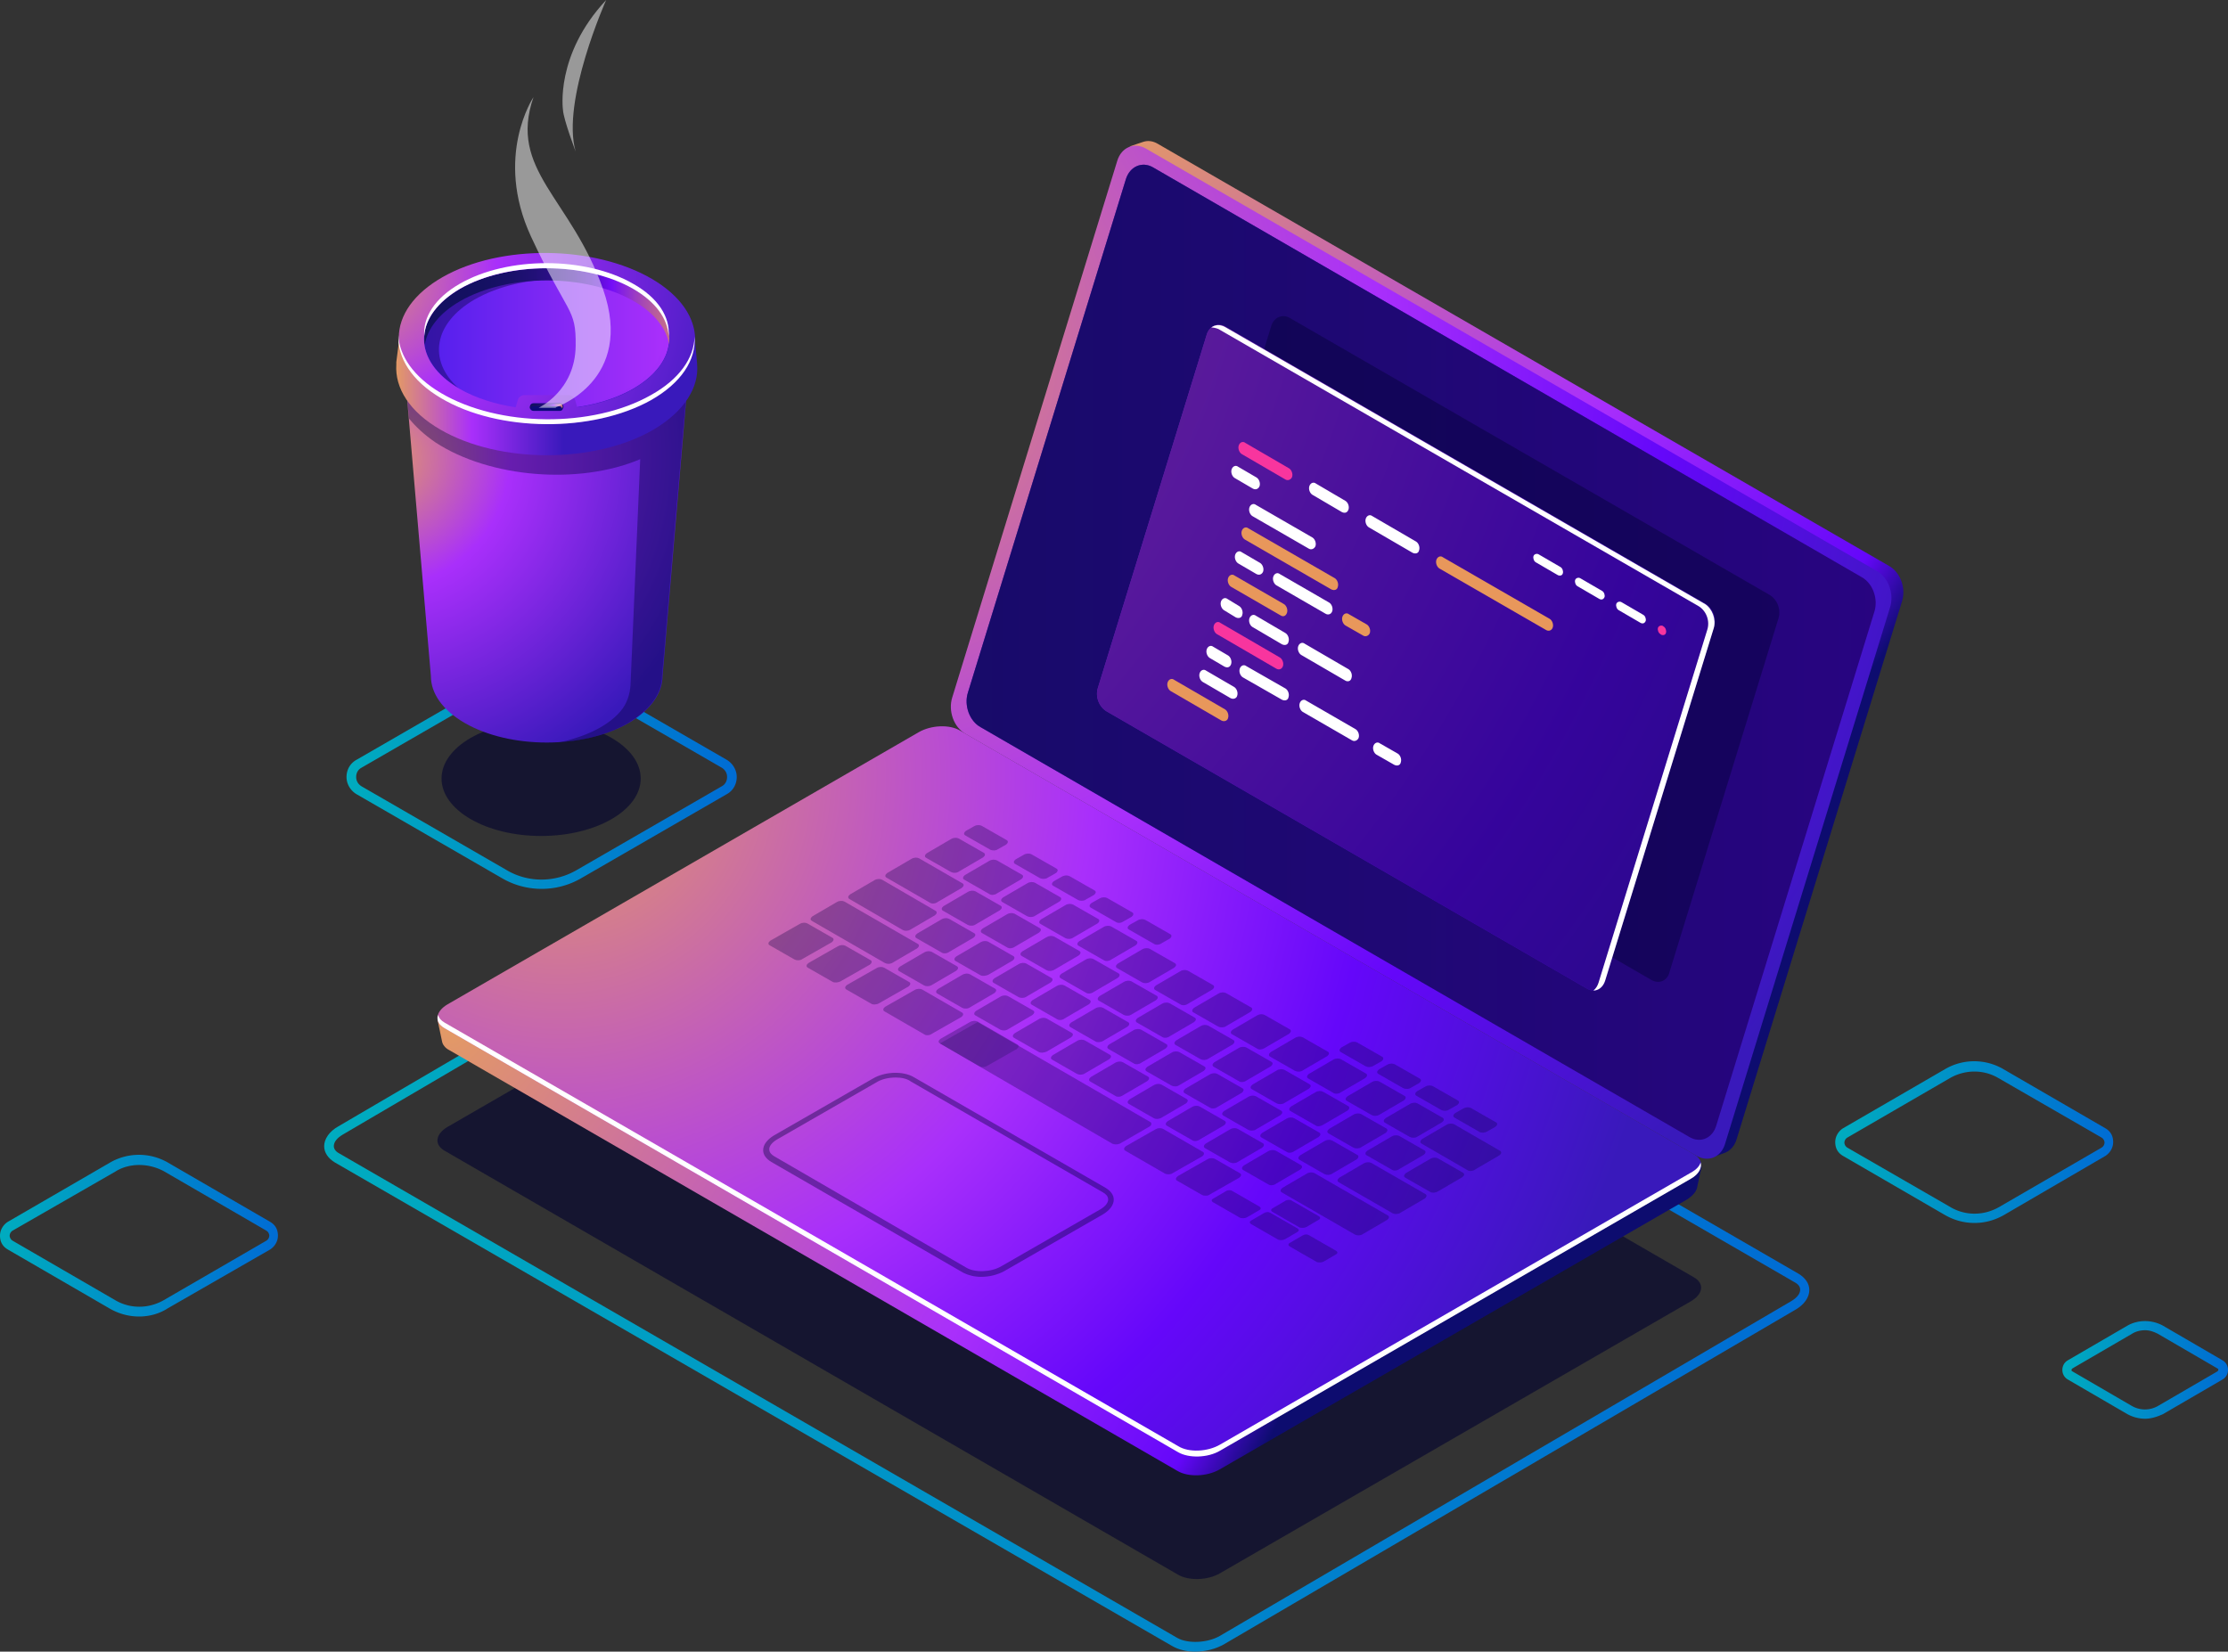 <svg viewBox="0 0 700 519" fill="none" xmlns="http://www.w3.org/2000/svg" class="w-full mt-6 md:mt-0">
        <rect x="0" y="0" width="700" height="519" fill="#333333" stroke="none"/>
        <g clip-path="url(#home-pc-illustration_svg__a)">
        <path d="M673.98 445.816c-1.916 0-3.832-.479-5.588-1.438l-18.677-10.866c-1.117-.639-1.756-1.758-1.756-3.036s.639-2.397 1.756-3.036l18.677-10.866c3.353-1.917 7.663-1.917 11.175 0l18.677 10.866c1.117.639 1.756 1.758 1.756 3.036s-.639 2.397-1.756 3.036l-18.677 10.866c-1.756.799-3.672 1.438-5.587 1.438Zm0-27.804c-1.437 0-2.874.32-4.151 1.119l-18.677 10.866c-.16.159-.32.319-.32.479 0 .16 0 .32.32.479l18.677 10.866a8.22 8.22 0 0 0 8.141 0l18.678-10.866c.159-.159.319-.319.319-.479 0-.16 0-.32-.319-.479l-18.678-10.866c-1.277-.639-2.554-1.119-3.99-1.119Z" fill="url(#home-pc-illustration_svg__b)"></path>
        <path d="M620.343 384.297c-3.193 0-6.226-.799-9.1-2.397l-32.246-18.696c-1.596-.959-2.394-2.397-2.394-4.314 0-1.758.957-3.356 2.394-4.315l32.246-18.695a18.168 18.168 0 0 1 18.039 0l32.246 18.695c1.597.959 2.395 2.397 2.395 4.315 0 1.758-.958 3.355-2.395 4.314L629.442 381.9c-2.874 1.598-5.907 2.397-9.099 2.397Zm-7.503-4.954c4.629 2.716 10.376 2.716 15.165 0l32.246-18.696a1.95 1.95 0 0 0 .958-1.597c0-.32-.16-1.119-.958-1.598l-32.406-18.696c-4.629-2.716-10.376-2.716-15.165 0l-32.246 18.696a1.95 1.95 0 0 0-.958 1.598c0 .319.16 1.118.958 1.597l32.406 18.696Z" fill="url(#home-pc-illustration_svg__c)"></path>
        <path d="M43.74 413.698c-3.193 0-6.226-.799-9.1-2.397L2.396 392.606C.798 391.647 0 390.209 0 388.291c0-1.757.958-3.355 2.395-4.314l32.246-18.696a18.172 18.172 0 0 1 18.039 0l32.246 18.696c1.596.959 2.394 2.397 2.394 4.314 0 1.758-.957 3.356-2.394 4.315L52.68 411.141c-2.714 1.758-5.907 2.557-8.94 2.557Zm0-47.618c-2.554 0-5.268.639-7.503 2.078L3.991 386.693a1.952 1.952 0 0 0-.958 1.598c0 .32.16 1.119.958 1.598l32.246 18.696c4.63 2.716 10.377 2.716 15.166 0l32.246-18.696a1.95 1.95 0 0 0 .958-1.598c0-.319-.16-1.118-.958-1.598l-32.246-18.695a16.49 16.49 0 0 0-7.663-1.918Z" fill="url(#home-pc-illustration_svg__d)"></path>
        <path opacity="0.6" d="M370.193 494.872 139.68 361.606c-3.352-1.917-2.873-5.273.958-7.51l147.982-85.488c3.831-2.237 9.738-2.557 13.09-.479l230.513 133.265c3.352 1.918 2.873 5.273-.958 7.51l-147.981 85.488c-3.832 2.237-9.738 2.397-13.091.48Z" fill="#020230"></path><path d="M375.461 519c-2.714 0-5.268-.639-7.183-1.758L105.199 365.281c-2.075-1.278-3.352-3.036-3.352-5.113 0-2.237 1.596-4.634 4.469-6.232l179.43-105.142c4.949-2.876 12.133-3.196 16.443-.639l262.919 152.121c2.075 1.278 3.352 3.036 3.352 5.113 0 2.237-1.596 4.634-4.47 6.232L384.72 516.603c-2.714 1.598-6.066 2.397-9.259 2.397Zm-80.615-269.567c-2.714 0-5.588.639-7.823 1.918l-179.27 105.142c-1.915 1.118-2.873 2.397-2.873 3.675 0 1.119.958 1.918 1.915 2.397l263.079 152.121c3.352 1.917 9.578 1.598 13.409-.64l179.43-105.142c1.916-1.118 2.874-2.397 2.874-3.675 0-1.118-.958-1.917-1.916-2.397L300.592 250.711c-1.596-.798-3.671-1.278-5.746-1.278Z" fill="url(#home-pc-illustration_svg__e)"></path>
        <path d="M593.523 177.847 363.808 45.221c-1.597-.959-3.193-1.119-4.63-.64l-4.31 1.439 1.437.32c-.639.638-1.118 1.597-1.437 2.556l-51.881 168.739c-1.277 4.154.638 9.268 4.15 11.345l229.715 132.786c.479.32 1.118.479 1.756.639l-.638 1.279 3.991-1.439c1.596-.639 3.033-2.077 3.671-4.314l51.882-168.739c1.436-4.154-.32-9.268-3.991-11.345Z" fill="url(#home-pc-illustration_svg__f)"></path>
        <path d="M528.711 368.158 302.029 237.129c-3.352-1.917-9.099-1.757-13.09.48l-146.545 84.689-4.949-1.918 1.437 6.871c.16.959.958 2.078 2.235 2.717l228.917 132.306c3.352 1.918 9.099 1.758 13.09-.479l146.864-84.849c1.756-1.118 2.873-2.397 3.193-3.675l1.436-6.711-5.906 1.598Z" fill="url(#home-pc-illustration_svg__g)"></path>
        <path d="M370.193 456.362 139.68 323.097c-3.352-1.918-2.873-5.273.958-7.51l147.982-85.488c3.831-2.238 9.738-2.557 13.09-.48l230.513 133.106c3.352 1.917 2.873 5.273-.958 7.51l-147.981 85.488c-3.832 2.397-9.738 2.557-13.091.639Z" fill="url(#home-pc-illustration_svg__h)"></path>
        <path d="m531.265 368.477-147.982 85.488c-3.831 2.237-9.738 2.557-13.09.48L139.68 321.339c-1.118-.639-1.756-1.438-2.075-2.397-.479 1.598.159 3.036 2.075 4.155l230.513 133.265c3.352 1.918 9.259 1.758 13.09-.479l147.982-85.488c2.554-1.438 3.512-3.516 3.033-5.114-.319 1.119-1.277 2.237-3.033 3.196Z" fill="#fff"></path>
        <g opacity="0.4" fill="#06033E">
          <path opacity="0.4" d="m249.669 301.525-7.822-4.474c-.639-.32-.479-.959.16-1.438l9.258-5.273c.799-.48 1.756-.48 2.395-.16l7.822 4.474c.639.32.479.959-.16 1.438l-9.258 5.273c-.639.48-1.756.48-2.395.16ZM261.642 308.556l-7.822-4.474c-.639-.32-.479-.959.159-1.439l9.259-5.273c.798-.479 1.756-.479 2.395-.159l7.822 4.474c.638.319.479.958-.16 1.438l-9.259 5.273c-.638.32-1.756.479-2.394.16ZM273.774 315.427l-7.823-4.474c-.638-.32-.478-.959.16-1.439l9.259-5.273c.798-.479 1.756-.479 2.394-.159l7.823 4.474c.638.319.478.958-.16 1.438l-9.259 5.273c-.798.479-1.916.479-2.394.16ZM290.376 309.674l-7.822-4.474c-.639-.319-.479-.959.16-1.438l7.662-4.474c.798-.48 1.756-.48 2.395-.16l7.822 4.474c.638.32.479.959-.16 1.438l-7.662 4.474c-.799.48-1.756.48-2.395.16ZM302.349 316.705l-7.822-4.474c-.639-.32-.479-.959.159-1.438l7.663-4.474c.798-.48 1.756-.48 2.394-.16l7.822 4.474c.639.32.479.959-.159 1.438l-7.663 4.474c-.638.48-1.756.48-2.394.16ZM314.321 323.576l-7.822-4.474c-.638-.32-.479-.959.16-1.438l7.662-4.474c.799-.48 1.756-.48 2.395-.16l7.822 4.474c.639.32.479.959-.16 1.438l-7.662 4.474c-.639.48-1.756.48-2.395.16ZM326.453 330.607l-7.822-4.474c-.638-.32-.479-.959.16-1.438l7.662-4.475c.798-.479 1.756-.479 2.395-.159l7.822 4.474c.638.319.479.959-.16 1.438l-7.662 4.474c-.798.32-1.756.479-2.395.16ZM338.426 337.478l-7.822-4.474c-.639-.32-.479-.959.159-1.438l7.663-4.475c.798-.479 1.756-.479 2.394-.159l7.823 4.474c.638.319.478.959-.16 1.438l-7.663 4.474c-.638.479-1.756.479-2.394.16ZM350.399 344.349l-7.823-4.474c-.638-.32-.478-.959.16-1.438l7.663-4.475c.798-.479 1.756-.479 2.394-.159l7.822 4.474c.639.319.479.959-.159 1.438l-7.663 4.474c-.638.479-1.756.639-2.394.16ZM362.531 351.38l-7.822-4.475c-.638-.319-.479-.958.16-1.438l7.662-4.474c.799-.479 1.756-.479 2.395-.16l7.822 4.475c.639.319.479.958-.16 1.438l-7.662 4.474c-.798.479-1.916.479-2.395.16ZM374.504 358.251l-7.822-4.475c-.639-.319-.479-.958.16-1.438l7.662-4.474c.798-.479 1.756-.479 2.395-.16l7.822 4.475c.638.319.479.958-.16 1.438l-7.662 4.474c-.639.479-1.756.639-2.395.16ZM386.477 365.281l-7.822-4.474c-.639-.319-.479-.959.159-1.438l7.663-4.474c.798-.479 1.756-.479 2.394-.16l7.822 4.474c.639.32.479.959-.159 1.438l-7.663 4.475c-.638.479-1.756.479-2.394.159ZM398.449 372.152l-7.822-4.474c-.638-.319-.479-.958.16-1.438l7.662-4.474c.799-.479 1.756-.479 2.395-.16l7.822 4.474c.639.32.479.959-.16 1.439l-7.662 4.474c-.639.479-1.756.639-2.395.159ZM308.095 306.478l-7.822-4.474c-.639-.319-.479-.958.159-1.438l7.663-4.474c.798-.479 1.756-.479 2.394-.16l7.822 4.474c.639.32.479.959-.159 1.438l-7.663 4.475c-.798.319-1.756.479-2.394.159ZM295.804 299.288l-7.822-4.474c-.639-.32-.479-.959.159-1.438l7.663-4.475c.798-.479 1.756-.479 2.394-.159l7.822 4.474c.639.319.479.959-.159 1.438l-7.663 4.474c-.638.479-1.756.639-2.394.16ZM283.671 292.257l-16.762-9.747c-.638-.32-.478-.959.16-1.438l7.663-4.474c.798-.48 1.756-.48 2.394-.16l16.762 9.747c.638.32.479.959-.16 1.438l-7.662 4.474c-.799.48-1.756.48-2.395.16ZM292.132 283.628l-13.569-7.829c-.639-.32-.479-.959.159-1.438l7.663-4.475c.798-.479 1.756-.479 2.394-.159l13.569 7.829c.639.32.479.959-.159 1.439l-7.663 4.474c-.638.479-1.756.639-2.394.159ZM320.067 313.349l-7.822-4.474c-.638-.319-.479-.958.16-1.438l7.662-4.474c.799-.479 1.756-.479 2.395-.16l7.822 4.474c.639.32.479.959-.159 1.439l-7.663 4.474c-.639.479-1.756.479-2.395.159ZM332.04 320.22l-7.822-4.474c-.639-.319-.479-.958.16-1.438l7.662-4.474c.798-.479 1.756-.479 2.395-.16l7.822 4.474c.638.32.479.959-.16 1.439l-7.662 4.474c-.639.479-1.756.639-2.395.159ZM344.173 327.251l-7.822-4.474c-.639-.32-.479-.959.159-1.438l7.663-4.474c.798-.48 1.756-.48 2.395-.16l7.822 4.474c.638.32.479.959-.16 1.438l-7.662 4.474c-.799.48-1.916.48-2.395.16ZM356.146 334.122l-7.823-4.474c-.638-.32-.478-.959.16-1.438l7.663-4.474c.798-.48 1.756-.48 2.394-.16l7.822 4.474c.639.32.479.959-.159 1.438l-7.663 4.474c-.638.48-1.756.64-2.394.16ZM368.118 341.153l-7.822-4.474c-.638-.32-.479-.959.16-1.438l7.662-4.474c.798-.48 1.756-.48 2.395-.16l7.822 4.474c.638.32.479.959-.16 1.438l-7.662 4.474c-.639.48-1.756.48-2.395.16ZM380.091 348.024l-7.822-4.474c-.639-.32-.479-.959.159-1.438l7.663-4.474c.798-.48 1.756-.48 2.394-.16l7.823 4.474c.638.32.478.959-.16 1.438l-7.663 4.474c-.638.48-1.756.639-2.394.16ZM392.223 355.055l-7.822-4.474c-.639-.32-.479-.959.159-1.438l7.663-4.475c.798-.479 1.756-.479 2.394-.159l7.822 4.474c.639.319.479.959-.159 1.438l-7.663 4.474c-.638.479-1.756.479-2.394.16ZM404.195 361.926l-7.822-4.474c-.638-.32-.479-.959.16-1.438l7.662-4.475c.799-.479 1.756-.479 2.395-.159l7.822 4.474c.639.319.479.959-.16 1.438l-7.662 4.474c-.639.479-1.756.639-2.395.16ZM416.168 368.957l-7.822-4.474c-.639-.32-.479-.959.16-1.439l7.662-4.474c.798-.479 1.756-.479 2.395-.16l7.822 4.475c.638.319.479.958-.16 1.438l-7.662 4.474c-.639.479-1.756.479-2.395.16ZM437.559 381.26l-16.921-9.747c-.639-.319-.479-.958.16-1.438l7.662-4.474c.798-.479 1.756-.479 2.395-.16l16.921 9.747c.638.32.479.959-.16 1.439l-7.662 4.474c-.639.479-1.756.479-2.395.159ZM461.026 367.678l-14.368-8.309c-.638-.319-.478-.959.16-1.438l7.663-4.474c.798-.479 1.756-.479 2.394-.16l14.367 8.309c.639.32.479.959-.159 1.438l-7.663 4.474c-.638.48-1.756.64-2.394.16ZM341.14 311.911l-7.822-4.474c-.639-.319-.479-.959.159-1.438l7.663-4.474c.798-.479 1.756-.479 2.394-.16l7.822 4.474c.639.32.479.959-.159 1.438l-7.663 4.475c-.638.479-1.756.639-2.394.159ZM328.848 304.881l-7.822-4.475c-.639-.319-.479-.958.159-1.438l7.663-4.474c.798-.479 1.756-.479 2.394-.16l7.822 4.474c.639.32.479.959-.159 1.439l-7.663 4.474c-.798.479-1.756.479-2.394.16ZM316.397 297.69l-7.823-4.474c-.638-.32-.478-.959.16-1.438l7.663-4.474c.798-.48 1.756-.48 2.394-.16l7.822 4.474c.639.319.479.959-.159 1.438l-7.663 4.474c-.638.48-1.756.639-2.394.16ZM304.105 290.659l-7.823-4.474c-.638-.32-.478-.959.16-1.438l7.663-4.474c.798-.48 1.756-.48 2.394-.16l7.822 4.474c.639.32.479.959-.159 1.438l-7.663 4.474c-.638.48-1.756.48-2.394.16ZM353.112 318.942l-7.822-4.474c-.638-.32-.479-.959.16-1.438l7.662-4.474c.799-.48 1.756-.48 2.395-.16l7.822 4.474c.639.32.479.959-.16 1.438l-7.662 4.474c-.639.48-1.756.48-2.395.16ZM365.085 325.813l-7.822-4.474c-.639-.32-.479-.959.16-1.438l7.662-4.474c.798-.48 1.756-.48 2.395-.16l7.822 4.474c.638.32.479.959-.16 1.438l-7.662 4.474c-.639.48-1.756.639-2.395.16ZM377.218 332.844l-7.822-4.474c-.639-.32-.479-.959.159-1.438l7.663-4.475c.798-.479 1.756-.479 2.394-.159l7.823 4.474c.638.319.478.959-.16 1.438l-7.663 4.474c-.638.479-1.756.479-2.394.16ZM389.191 339.715l-7.823-4.474c-.638-.32-.478-.959.16-1.438l7.663-4.474c.798-.48 1.756-.48 2.394-.16l7.822 4.474c.639.319.479.959-.159 1.438l-7.663 4.474c-.638.479-1.756.639-2.394.16ZM401.163 346.746l-7.822-4.474c-.638-.32-.479-.959.16-1.439l7.662-4.474c.798-.479 1.756-.479 2.395-.159l7.822 4.474c.638.319.479.958-.16 1.438l-7.662 4.474c-.639.479-1.756.479-2.395.16ZM413.295 353.617l-7.822-4.474c-.639-.32-.479-.959.16-1.439l7.662-4.474c.798-.479 1.756-.479 2.395-.159l7.822 4.474c.638.319.479.958-.16 1.438l-7.662 4.474c-.799.479-1.756.639-2.395.16ZM425.268 360.647l-7.822-4.474c-.639-.319-.479-.958.159-1.438l7.663-4.474c.798-.479 1.756-.479 2.394-.16l7.822 4.474c.639.32.479.959-.159 1.439l-7.663 4.474c-.638.479-1.756.479-2.394.159ZM437.24 367.518l-7.822-4.474c-.638-.319-.479-.958.16-1.438l7.662-4.474c.799-.479 1.756-.479 2.395-.16l7.822 4.474c.639.32.479.959-.16 1.439l-7.662 4.474c-.639.479-1.756.639-2.395.159ZM449.372 374.549l-7.822-4.474c-.638-.319-.479-.959.16-1.438l7.662-4.474c.798-.479 1.756-.479 2.395-.16l7.822 4.474c.638.32.479.959-.16 1.438l-7.662 4.474c-.798.48-1.916.48-2.395.16ZM334.754 294.814l-7.822-4.474c-.639-.32-.479-.959.16-1.439l7.662-4.474c.798-.479 1.756-.479 2.395-.159l7.822 4.474c.638.319.479.958-.16 1.438l-7.662 4.474c-.639.479-1.756.479-2.395.16ZM322.781 287.943l-7.822-4.474c-.638-.32-.479-.959.16-1.439l7.662-4.474c.799-.479 1.756-.479 2.395-.159l7.822 4.474c.639.319.479.958-.16 1.438l-7.662 4.474c-.639.479-1.756.479-2.395.16ZM310.809 280.912l-7.822-4.474c-.639-.32-.479-.959.159-1.438l7.663-4.474c.798-.48 1.756-.48 2.394-.16l7.822 4.474c.639.32.479.959-.159 1.438l-7.663 4.474c-.638.48-1.756.639-2.394.16ZM298.836 274.041l-7.822-4.474c-.639-.32-.479-.959.16-1.438l7.662-4.474c.798-.48 1.756-.48 2.395-.16l7.822 4.474c.638.319.479.959-.16 1.438l-7.662 4.474c-.639.48-1.756.48-2.395.16ZM311.129 267.01l-7.822-4.474c-.639-.32-.479-.959.16-1.438l2.554-1.438c.798-.48 1.756-.48 2.394-.16l7.822 4.474c.639.32.479.959-.159 1.438l-2.554 1.438c-.639.48-1.756.48-2.395.16ZM326.773 275.958l-7.823-4.474c-.638-.319-.478-.958.16-1.438l2.554-1.438c.798-.479 1.756-.479 2.395-.16l7.822 4.474c.638.32.479.959-.16 1.439l-2.554 1.438c-.638.479-1.756.479-2.394.159ZM338.745 282.829l-7.822-4.474c-.638-.319-.479-.958.16-1.438l2.554-1.438c.798-.479 1.756-.479 2.394-.16l7.823 4.474c.638.32.478.959-.16 1.439l-2.554 1.438c-.639.479-1.756.479-2.395.159ZM350.559 289.7l-7.822-4.474c-.639-.319-.479-.958.159-1.438l2.554-1.438c.799-.479 1.756-.479 2.395-.16l7.822 4.474c.639.32.479.959-.16 1.438l-2.554 1.439c-.638.479-1.756.639-2.394.159ZM362.531 296.571l-7.822-4.474c-.638-.319-.479-.958.16-1.438l2.554-1.438c.798-.479 1.756-.479 2.395-.16l7.822 4.474c.638.32.479.959-.16 1.439l-2.554 1.438c-.639.479-1.756.639-2.395.159ZM429.099 335.081l-7.822-4.474c-.639-.32-.479-.959.159-1.438l2.554-1.438c.799-.48 1.756-.48 2.395-.16l7.822 4.474c.639.32.479.959-.16 1.438l-2.554 1.438c-.798.48-1.756.48-2.394.16ZM440.912 341.952l-7.822-4.474c-.638-.32-.479-.959.16-1.438l2.554-1.438c.798-.48 1.756-.48 2.394-.16l7.823 4.474c.638.32.478.959-.16 1.438l-2.554 1.438c-.639.48-1.756.48-2.395.16ZM452.885 348.823l-7.822-4.474c-.639-.32-.479-.959.159-1.438l2.555-1.438c.798-.48 1.756-.48 2.394-.16l7.822 4.474c.639.32.479.959-.159 1.438l-2.555 1.438c-.638.48-1.756.48-2.394.16ZM464.858 355.694l-7.823-4.474c-.638-.32-.478-.959.16-1.438l2.554-1.438c.798-.48 1.756-.48 2.395-.16l7.822 4.474c.638.32.479.959-.16 1.438l-2.554 1.438c-.798.48-1.916.48-2.394.16ZM346.727 301.685l-7.822-4.474c-.639-.32-.479-.959.159-1.439l7.663-4.474c.798-.479 1.756-.479 2.394-.16l7.822 4.475c.639.319.479.958-.159 1.438l-7.663 4.474c-.638.479-1.756.639-2.394.16ZM358.859 308.716l-7.822-4.475c-.638-.319-.479-.958.16-1.438l7.662-4.474c.799-.479 1.756-.479 2.395-.16l7.822 4.475c.639.319.479.958-.159 1.438l-7.663 4.474c-.639.479-1.756.479-2.395.16ZM370.832 315.587l-7.822-4.475c-.639-.319-.479-.958.16-1.438l7.662-4.474c.798-.479 1.756-.479 2.395-.16l7.822 4.475c.638.319.479.958-.16 1.438l-7.662 4.474c-.639.479-1.756.639-2.395.16ZM382.805 322.617l-7.822-4.474c-.639-.319-.479-.959.159-1.438l7.663-4.474c.798-.479 1.756-.479 2.394-.16l7.822 4.474c.639.32.479.959-.159 1.438l-7.663 4.475c-.638.479-1.756.479-2.394.159ZM394.937 329.488l-7.823-4.474c-.638-.319-.478-.959.16-1.438l7.663-4.474c.798-.48 1.756-.479 2.394-.16l7.822 4.474c.639.32.479.959-.159 1.438l-7.663 4.475c-.798.479-1.756.639-2.394.159ZM406.909 336.519l-7.822-4.474c-.638-.32-.479-.959.16-1.438l7.662-4.474c.798-.48 1.756-.48 2.395-.16l7.822 4.474c.638.32.479.959-.16 1.438l-7.662 4.474c-.639.48-1.756.48-2.395.16ZM418.882 343.39l-7.822-4.474c-.639-.32-.479-.959.159-1.438l7.663-4.474c.798-.48 1.756-.48 2.394-.16l7.823 4.474c.638.32.478.959-.16 1.438l-7.663 4.474c-.638.48-1.756.64-2.394.16ZM431.015 350.421l-7.822-4.474c-.639-.32-.479-.959.159-1.438l7.663-4.474c.798-.48 1.756-.48 2.394-.16l7.822 4.474c.639.319.479.959-.159 1.438l-7.663 4.474c-.798.479-1.756.479-2.394.16ZM442.987 357.292l-7.822-4.474c-.638-.32-.479-.959.16-1.438l7.662-4.475c.799-.479 1.756-.479 2.395-.159l7.822 4.474c.639.319.479.959-.16 1.438l-7.662 4.474c-.639.479-1.756.479-2.395.16ZM278.084 302.643l-22.987-13.262c-.639-.32-.479-.959.16-1.438l7.662-4.474c.798-.48 1.756-.48 2.395-.16l22.987 13.262c.639.32.479.959-.16 1.439l-7.662 4.474c-.639.479-1.756.479-2.395.159ZM425.747 387.972l-22.988-13.263c-.639-.32-.479-.959.16-1.438l7.662-4.474c.798-.48 1.756-.48 2.395-.16l22.987 13.263c.639.319.479.958-.159 1.438l-7.663 4.474c-.638.479-1.756.479-2.394.16ZM377.696 375.508l-7.822-4.474c-.638-.32-.479-.959.16-1.438l9.259-5.273c.798-.48 1.756-.48 2.394-.16l7.822 4.474c.639.32.479.959-.159 1.438l-9.259 5.273c-.639.48-1.756.48-2.395.16ZM290.376 325.014l-12.452-7.19c-.638-.32-.479-.959.16-1.439l9.259-5.273c.798-.479 1.756-.479 2.394-.159l12.452 7.19c.638.32.478.959-.16 1.438l-9.259 5.273c-.638.48-1.756.64-2.394.16ZM366.043 368.797l-12.452-7.191c-.638-.319-.479-.959.16-1.438l9.259-5.273c.798-.479 1.756-.479 2.394-.16l12.452 7.191c.638.319.479.958-.16 1.438l-9.259 5.273c-.638.479-1.756.479-2.394.16ZM307.776 335.081l-12.452-7.191c-.638-.319-.478-.958.16-1.438l9.259-5.273c.798-.479 1.756-.479 2.394-.16l12.452 7.191c.639.32.479.959-.16 1.438l-9.258 5.273c-.799.48-1.756.48-2.395.16Z"></path>
          <path opacity="0.4" d="m307.138 321.179 54.116 31.319c.639.32.639.959 0 1.438l-9.418 5.433c-.639.32-1.756.32-2.395 0l-54.116-31.479 11.813-6.711ZM411.22 388.131l8.62 4.954c.479.32.479.799-.159 1.118l-3.832 2.238c-.638.319-1.436.319-2.075.159l-8.62-4.953c-.479-.32-.479-.799.159-1.119l3.832-2.237c.798-.479 1.596-.479 2.075-.16ZM399.088 381.101l8.62 4.953c.479.32.479.799-.159 1.119l-3.831 2.237c-.639.319-1.437.319-2.076.16l-8.62-4.954c-.479-.32-.479-.799.16-1.118l3.831-2.238c.798-.479 1.596-.479 2.075-.159ZM387.116 374.23l8.62 4.953c.479.32.479.799-.16 1.119l-3.831 2.237c-.639.319-1.437.319-2.075.16l-8.621-4.954c-.479-.32-.479-.799.16-1.118l3.831-2.238c.639-.479 1.597-.479 2.076-.159ZM405.792 377.266l8.621 4.953c.479.32.478.799-.16 1.119l-3.831 2.237c-.639.319-1.437.319-2.076.16l-8.62-4.954c-.479-.319-.479-.799.16-1.118l3.831-2.238c.639-.479 1.596-.479 2.075-.159Z"></path></g><g opacity="0.4" fill="#06033E">
          <path opacity="0.4" d="m249.669 301.525-7.822-4.474c-.639-.32-.479-.959.16-1.438l9.258-5.273c.799-.48 1.756-.48 2.395-.16l7.822 4.474c.639.32.479.959-.16 1.438l-9.258 5.273c-.639.48-1.756.48-2.395.16ZM261.642 308.556l-7.822-4.474c-.639-.32-.479-.959.159-1.439l9.259-5.273c.798-.479 1.756-.479 2.395-.159l7.822 4.474c.638.319.479.958-.16 1.438l-9.259 5.273c-.638.32-1.756.479-2.394.16ZM273.774 315.427l-7.823-4.474c-.638-.32-.478-.959.16-1.439l9.259-5.273c.798-.479 1.756-.479 2.394-.159l7.823 4.474c.638.319.478.958-.16 1.438l-9.259 5.273c-.798.479-1.916.479-2.394.16ZM290.376 309.674l-7.822-4.474c-.639-.319-.479-.959.16-1.438l7.662-4.474c.798-.48 1.756-.48 2.395-.16l7.822 4.474c.638.32.479.959-.16 1.438l-7.662 4.474c-.799.48-1.756.48-2.395.16ZM302.349 316.705l-7.822-4.474c-.639-.32-.479-.959.159-1.438l7.663-4.474c.798-.48 1.756-.48 2.394-.16l7.822 4.474c.639.32.479.959-.159 1.438l-7.663 4.474c-.638.48-1.756.48-2.394.16ZM314.321 323.576l-7.822-4.474c-.638-.32-.479-.959.16-1.438l7.662-4.474c.799-.48 1.756-.48 2.395-.16l7.822 4.474c.639.32.479.959-.16 1.438l-7.662 4.474c-.639.48-1.756.48-2.395.16ZM326.453 330.607l-7.822-4.474c-.638-.32-.479-.959.16-1.438l7.662-4.475c.798-.479 1.756-.479 2.395-.159l7.822 4.474c.638.319.479.959-.16 1.438l-7.662 4.474c-.798.32-1.756.479-2.395.16ZM338.426 337.478l-7.822-4.474c-.639-.32-.479-.959.159-1.438l7.663-4.475c.798-.479 1.756-.479 2.394-.159l7.823 4.474c.638.319.478.959-.16 1.438l-7.663 4.474c-.638.479-1.756.479-2.394.16ZM350.399 344.349l-7.823-4.474c-.638-.32-.478-.959.16-1.438l7.663-4.475c.798-.479 1.756-.479 2.394-.159l7.822 4.474c.639.319.479.959-.159 1.438l-7.663 4.474c-.638.479-1.756.639-2.394.16ZM362.531 351.38l-7.822-4.475c-.638-.319-.479-.958.16-1.438l7.662-4.474c.799-.479 1.756-.479 2.395-.16l7.822 4.475c.639.319.479.958-.16 1.438l-7.662 4.474c-.798.479-1.916.479-2.395.16ZM374.504 358.251l-7.822-4.475c-.639-.319-.479-.958.16-1.438l7.662-4.474c.798-.479 1.756-.479 2.395-.16l7.822 4.475c.638.319.479.958-.16 1.438l-7.662 4.474c-.639.479-1.756.639-2.395.16ZM386.477 365.281l-7.822-4.474c-.639-.319-.479-.959.159-1.438l7.663-4.474c.798-.479 1.756-.479 2.394-.16l7.822 4.474c.639.32.479.959-.159 1.438l-7.663 4.475c-.638.479-1.756.479-2.394.159ZM398.449 372.152l-7.822-4.474c-.638-.319-.479-.958.16-1.438l7.662-4.474c.799-.479 1.756-.479 2.395-.16l7.822 4.474c.639.32.479.959-.16 1.439l-7.662 4.474c-.639.479-1.756.639-2.395.159ZM308.095 306.478l-7.822-4.474c-.639-.319-.479-.958.159-1.438l7.663-4.474c.798-.479 1.756-.479 2.394-.16l7.822 4.474c.639.32.479.959-.159 1.438l-7.663 4.475c-.798.319-1.756.479-2.394.159ZM295.804 299.288l-7.822-4.474c-.639-.32-.479-.959.159-1.438l7.663-4.475c.798-.479 1.756-.479 2.394-.159l7.822 4.474c.639.319.479.959-.159 1.438l-7.663 4.474c-.638.479-1.756.639-2.394.16ZM283.671 292.257l-16.762-9.747c-.638-.32-.478-.959.16-1.438l7.663-4.474c.798-.48 1.756-.48 2.394-.16l16.762 9.747c.638.32.479.959-.16 1.438l-7.662 4.474c-.799.48-1.756.48-2.395.16ZM292.132 283.628l-13.569-7.829c-.639-.32-.479-.959.159-1.438l7.663-4.475c.798-.479 1.756-.479 2.394-.159l13.569 7.829c.639.32.479.959-.159 1.439l-7.663 4.474c-.638.479-1.756.639-2.394.159ZM320.067 313.349l-7.822-4.474c-.638-.319-.479-.958.16-1.438l7.662-4.474c.799-.479 1.756-.479 2.395-.16l7.822 4.474c.639.32.479.959-.159 1.439l-7.663 4.474c-.639.479-1.756.479-2.395.159ZM332.04 320.22l-7.822-4.474c-.639-.319-.479-.958.16-1.438l7.662-4.474c.798-.479 1.756-.479 2.395-.16l7.822 4.474c.638.32.479.959-.16 1.439l-7.662 4.474c-.639.479-1.756.639-2.395.159ZM344.173 327.251l-7.822-4.474c-.639-.32-.479-.959.159-1.438l7.663-4.474c.798-.48 1.756-.48 2.395-.16l7.822 4.474c.638.32.479.959-.16 1.438l-7.662 4.474c-.799.48-1.916.48-2.395.16ZM356.146 334.122l-7.823-4.474c-.638-.32-.478-.959.16-1.438l7.663-4.474c.798-.48 1.756-.48 2.394-.16l7.822 4.474c.639.32.479.959-.159 1.438l-7.663 4.474c-.638.48-1.756.64-2.394.16ZM368.118 341.153l-7.822-4.474c-.638-.32-.479-.959.16-1.438l7.662-4.474c.798-.48 1.756-.48 2.395-.16l7.822 4.474c.638.32.479.959-.16 1.438l-7.662 4.474c-.639.48-1.756.48-2.395.16ZM380.091 348.024l-7.822-4.474c-.639-.32-.479-.959.159-1.438l7.663-4.474c.798-.48 1.756-.48 2.394-.16l7.823 4.474c.638.32.478.959-.16 1.438l-7.663 4.474c-.638.48-1.756.639-2.394.16ZM392.223 355.055l-7.822-4.474c-.639-.32-.479-.959.159-1.438l7.663-4.475c.798-.479 1.756-.479 2.394-.159l7.822 4.474c.639.319.479.959-.159 1.438l-7.663 4.474c-.638.479-1.756.479-2.394.16ZM404.195 361.926l-7.822-4.474c-.638-.32-.479-.959.16-1.438l7.662-4.475c.799-.479 1.756-.479 2.395-.159l7.822 4.474c.639.319.479.959-.16 1.438l-7.662 4.474c-.639.479-1.756.639-2.395.16ZM416.168 368.957l-7.822-4.474c-.639-.32-.479-.959.16-1.439l7.662-4.474c.798-.479 1.756-.479 2.395-.16l7.822 4.475c.638.319.479.958-.16 1.438l-7.662 4.474c-.639.479-1.756.479-2.395.16ZM437.559 381.26l-16.921-9.747c-.639-.319-.479-.958.16-1.438l7.662-4.474c.798-.479 1.756-.479 2.395-.16l16.921 9.747c.638.32.479.959-.16 1.439l-7.662 4.474c-.639.479-1.756.479-2.395.159ZM461.026 367.678l-14.368-8.309c-.638-.319-.478-.959.16-1.438l7.663-4.474c.798-.479 1.756-.479 2.394-.16l14.367 8.309c.639.32.479.959-.159 1.438l-7.663 4.474c-.638.48-1.756.64-2.394.16ZM341.14 311.911l-7.822-4.474c-.639-.319-.479-.959.159-1.438l7.663-4.474c.798-.479 1.756-.479 2.394-.16l7.822 4.474c.639.32.479.959-.159 1.438l-7.663 4.475c-.638.479-1.756.639-2.394.159ZM328.848 304.881l-7.822-4.475c-.639-.319-.479-.958.159-1.438l7.663-4.474c.798-.479 1.756-.479 2.394-.16l7.822 4.474c.639.32.479.959-.159 1.439l-7.663 4.474c-.798.479-1.756.479-2.394.16ZM316.397 297.69l-7.823-4.474c-.638-.32-.478-.959.16-1.438l7.663-4.474c.798-.48 1.756-.48 2.394-.16l7.822 4.474c.639.319.479.959-.159 1.438l-7.663 4.474c-.638.48-1.756.639-2.394.16ZM304.105 290.659l-7.823-4.474c-.638-.32-.478-.959.16-1.438l7.663-4.474c.798-.48 1.756-.48 2.394-.16l7.822 4.474c.639.32.479.959-.159 1.438l-7.663 4.474c-.638.48-1.756.48-2.394.16ZM353.112 318.942l-7.822-4.474c-.638-.32-.479-.959.16-1.438l7.662-4.474c.799-.48 1.756-.48 2.395-.16l7.822 4.474c.639.32.479.959-.16 1.438l-7.662 4.474c-.639.48-1.756.48-2.395.16ZM365.085 325.813l-7.822-4.474c-.639-.32-.479-.959.16-1.438l7.662-4.474c.798-.48 1.756-.48 2.395-.16l7.822 4.474c.638.32.479.959-.16 1.438l-7.662 4.474c-.639.48-1.756.639-2.395.16ZM377.218 332.844l-7.822-4.474c-.639-.32-.479-.959.159-1.438l7.663-4.475c.798-.479 1.756-.479 2.394-.159l7.823 4.474c.638.319.478.959-.16 1.438l-7.663 4.474c-.638.479-1.756.479-2.394.16ZM389.191 339.715l-7.823-4.474c-.638-.32-.478-.959.16-1.438l7.663-4.474c.798-.48 1.756-.48 2.394-.16l7.822 4.474c.639.319.479.959-.159 1.438l-7.663 4.474c-.638.479-1.756.639-2.394.16ZM401.163 346.746l-7.822-4.474c-.638-.32-.479-.959.16-1.439l7.662-4.474c.798-.479 1.756-.479 2.395-.159l7.822 4.474c.638.319.479.958-.16 1.438l-7.662 4.474c-.639.479-1.756.479-2.395.16ZM413.295 353.617l-7.822-4.474c-.639-.32-.479-.959.16-1.439l7.662-4.474c.798-.479 1.756-.479 2.395-.159l7.822 4.474c.638.319.479.958-.16 1.438l-7.662 4.474c-.799.479-1.756.639-2.395.16ZM425.268 360.647l-7.822-4.474c-.639-.319-.479-.958.159-1.438l7.663-4.474c.798-.479 1.756-.479 2.394-.16l7.822 4.474c.639.32.479.959-.159 1.439l-7.663 4.474c-.638.479-1.756.479-2.394.159ZM437.24 367.518l-7.822-4.474c-.638-.319-.479-.958.16-1.438l7.662-4.474c.799-.479 1.756-.479 2.395-.16l7.822 4.474c.639.32.479.959-.16 1.439l-7.662 4.474c-.639.479-1.756.639-2.395.159ZM449.372 374.549l-7.822-4.474c-.638-.319-.479-.959.16-1.438l7.662-4.474c.798-.479 1.756-.479 2.395-.16l7.822 4.474c.638.32.479.959-.16 1.438l-7.662 4.474c-.798.48-1.916.48-2.395.16ZM334.754 294.814l-7.822-4.474c-.639-.32-.479-.959.16-1.439l7.662-4.474c.798-.479 1.756-.479 2.395-.159l7.822 4.474c.638.319.479.958-.16 1.438l-7.662 4.474c-.639.479-1.756.479-2.395.16ZM322.781 287.943l-7.822-4.474c-.638-.32-.479-.959.16-1.439l7.662-4.474c.799-.479 1.756-.479 2.395-.159l7.822 4.474c.639.319.479.958-.16 1.438l-7.662 4.474c-.639.479-1.756.479-2.395.16ZM310.809 280.912l-7.822-4.474c-.639-.32-.479-.959.159-1.438l7.663-4.474c.798-.48 1.756-.48 2.394-.16l7.822 4.474c.639.32.479.959-.159 1.438l-7.663 4.474c-.638.48-1.756.639-2.394.16ZM298.836 274.041l-7.822-4.474c-.639-.32-.479-.959.16-1.438l7.662-4.474c.798-.48 1.756-.48 2.395-.16l7.822 4.474c.638.319.479.959-.16 1.438l-7.662 4.474c-.639.48-1.756.48-2.395.16ZM311.129 267.01l-7.822-4.474c-.639-.32-.479-.959.16-1.438l2.554-1.438c.798-.48 1.756-.48 2.394-.16l7.822 4.474c.639.32.479.959-.159 1.438l-2.554 1.438c-.639.48-1.756.48-2.395.16ZM326.773 275.958l-7.823-4.474c-.638-.319-.478-.958.16-1.438l2.554-1.438c.798-.479 1.756-.479 2.395-.16l7.822 4.474c.638.32.479.959-.16 1.439l-2.554 1.438c-.638.479-1.756.479-2.394.159ZM338.745 282.829l-7.822-4.474c-.638-.319-.479-.958.16-1.438l2.554-1.438c.798-.479 1.756-.479 2.394-.16l7.823 4.474c.638.32.478.959-.16 1.439l-2.554 1.438c-.639.479-1.756.479-2.395.159ZM350.559 289.7l-7.822-4.474c-.639-.319-.479-.958.159-1.438l2.554-1.438c.799-.479 1.756-.479 2.395-.16l7.822 4.474c.639.32.479.959-.16 1.438l-2.554 1.439c-.638.479-1.756.639-2.394.159ZM362.531 296.571l-7.822-4.474c-.638-.319-.479-.958.16-1.438l2.554-1.438c.798-.479 1.756-.479 2.395-.16l7.822 4.474c.638.32.479.959-.16 1.439l-2.554 1.438c-.639.479-1.756.639-2.395.159ZM429.099 335.081l-7.822-4.474c-.639-.32-.479-.959.159-1.438l2.554-1.438c.799-.48 1.756-.48 2.395-.16l7.822 4.474c.639.32.479.959-.16 1.438l-2.554 1.438c-.798.48-1.756.48-2.394.16ZM440.912 341.952l-7.822-4.474c-.638-.32-.479-.959.16-1.438l2.554-1.438c.798-.48 1.756-.48 2.394-.16l7.823 4.474c.638.32.478.959-.16 1.438l-2.554 1.438c-.639.48-1.756.48-2.395.16ZM452.885 348.823l-7.822-4.474c-.639-.32-.479-.959.159-1.438l2.555-1.438c.798-.48 1.756-.48 2.394-.16l7.822 4.474c.639.32.479.959-.159 1.438l-2.555 1.438c-.638.48-1.756.48-2.394.16ZM464.858 355.694l-7.823-4.474c-.638-.32-.478-.959.16-1.438l2.554-1.438c.798-.48 1.756-.48 2.395-.16l7.822 4.474c.638.32.479.959-.16 1.438l-2.554 1.438c-.798.48-1.916.48-2.394.16ZM346.727 301.685l-7.822-4.474c-.639-.32-.479-.959.159-1.439l7.663-4.474c.798-.479 1.756-.479 2.394-.16l7.822 4.475c.639.319.479.958-.159 1.438l-7.663 4.474c-.638.479-1.756.639-2.394.16ZM358.859 308.716l-7.822-4.475c-.638-.319-.479-.958.16-1.438l7.662-4.474c.799-.479 1.756-.479 2.395-.16l7.822 4.475c.639.319.479.958-.159 1.438l-7.663 4.474c-.639.479-1.756.479-2.395.16ZM370.832 315.587l-7.822-4.475c-.639-.319-.479-.958.16-1.438l7.662-4.474c.798-.479 1.756-.479 2.395-.16l7.822 4.475c.638.319.479.958-.16 1.438l-7.662 4.474c-.639.479-1.756.639-2.395.16ZM382.805 322.617l-7.822-4.474c-.639-.319-.479-.959.159-1.438l7.663-4.474c.798-.479 1.756-.479 2.394-.16l7.822 4.474c.639.32.479.959-.159 1.438l-7.663 4.475c-.638.479-1.756.479-2.394.159ZM394.937 329.488l-7.823-4.474c-.638-.319-.478-.959.16-1.438l7.663-4.474c.798-.48 1.756-.479 2.394-.16l7.822 4.474c.639.32.479.959-.159 1.438l-7.663 4.475c-.798.479-1.756.639-2.394.159ZM406.909 336.519l-7.822-4.474c-.638-.32-.479-.959.16-1.438l7.662-4.474c.798-.48 1.756-.48 2.395-.16l7.822 4.474c.638.32.479.959-.16 1.438l-7.662 4.474c-.639.48-1.756.48-2.395.16ZM418.882 343.39l-7.822-4.474c-.639-.32-.479-.959.159-1.438l7.663-4.474c.798-.48 1.756-.48 2.394-.16l7.823 4.474c.638.32.478.959-.16 1.438l-7.663 4.474c-.638.48-1.756.64-2.394.16ZM431.015 350.421l-7.822-4.474c-.639-.32-.479-.959.159-1.438l7.663-4.474c.798-.48 1.756-.48 2.394-.16l7.822 4.474c.639.319.479.959-.159 1.438l-7.663 4.474c-.798.479-1.756.479-2.394.16ZM442.987 357.292l-7.822-4.474c-.638-.32-.479-.959.16-1.438l7.662-4.475c.799-.479 1.756-.479 2.395-.159l7.822 4.474c.639.319.479.959-.16 1.438l-7.662 4.474c-.639.479-1.756.479-2.395.16ZM278.084 302.643l-22.987-13.262c-.639-.32-.479-.959.16-1.438l7.662-4.474c.798-.48 1.756-.48 2.395-.16l22.987 13.262c.639.32.479.959-.16 1.439l-7.662 4.474c-.639.479-1.756.479-2.395.159ZM425.747 387.972l-22.988-13.263c-.639-.32-.479-.959.16-1.438l7.662-4.474c.798-.48 1.756-.48 2.395-.16l22.987 13.263c.639.319.479.958-.159 1.438l-7.663 4.474c-.638.479-1.756.479-2.394.16ZM377.696 375.508l-7.822-4.474c-.638-.32-.479-.959.16-1.438l9.259-5.273c.798-.48 1.756-.48 2.394-.16l7.822 4.474c.639.32.479.959-.159 1.438l-9.259 5.273c-.639.48-1.756.48-2.395.16ZM290.376 325.014l-12.452-7.19c-.638-.32-.479-.959.16-1.439l9.259-5.273c.798-.479 1.756-.479 2.394-.159l12.452 7.19c.638.32.478.959-.16 1.438l-9.259 5.273c-.638.48-1.756.64-2.394.16ZM366.043 368.797l-12.452-7.191c-.638-.319-.479-.959.16-1.438l9.259-5.273c.798-.479 1.756-.479 2.394-.16l12.452 7.191c.638.319.479.958-.16 1.438l-9.259 5.273c-.638.479-1.756.479-2.394.16ZM307.776 335.081l-12.452-7.191c-.638-.319-.478-.958.16-1.438l9.259-5.273c.798-.479 1.756-.479 2.394-.16l12.452 7.191c.639.32.479.959-.16 1.438l-9.258 5.273c-.799.48-1.756.48-2.395.16Z"></path>
          <path opacity="0.4" d="m307.138 321.179 54.116 31.319c.639.32.639.959 0 1.438l-9.418 5.433c-.639.32-1.756.32-2.395 0l-54.116-31.479 11.813-6.711ZM411.22 388.131l8.62 4.954c.479.32.479.799-.159 1.118l-3.832 2.238c-.638.319-1.436.319-2.075.159l-8.62-4.953c-.479-.32-.479-.799.159-1.119l3.832-2.237c.798-.479 1.596-.479 2.075-.16ZM399.088 381.101l8.62 4.953c.479.32.479.799-.159 1.119l-3.831 2.237c-.639.319-1.437.319-2.076.16l-8.62-4.954c-.479-.32-.479-.799.16-1.118l3.831-2.238c.798-.479 1.596-.479 2.075-.159ZM387.116 374.23l8.62 4.953c.479.32.479.799-.16 1.119l-3.831 2.237c-.639.319-1.437.319-2.075.16l-8.621-4.954c-.479-.32-.479-.799.16-1.118l3.831-2.238c.639-.479 1.597-.479 2.076-.159ZM405.792 377.266l8.621 4.953c.479.32.478.799-.16 1.119l-3.831 2.237c-.639.319-1.437.319-2.076.16l-8.62-4.954c-.479-.319-.479-.799.16-1.118l3.831-2.238c.639-.479 1.596-.479 2.075-.159Z"></path></g>
          <path d="M533.021 363.204 303.306 230.578c-3.672-2.077-5.427-7.191-4.15-11.345l51.881-168.74c1.277-4.154 5.268-5.911 8.94-3.834l229.714 132.786c3.672 2.077 5.428 7.19 4.151 11.345l-51.881 168.739c-1.277 4.155-5.268 5.752-8.94 3.675Z" fill="url(#home-pc-illustration_svg__i)"></path><path d="M530.786 357.292 308.095 228.501c-3.512-1.918-5.268-6.871-3.99-10.866l49.646-161.389c1.277-3.995 5.108-5.592 8.461-3.675l222.691 128.791c3.512 1.918 5.268 6.871 3.991 10.866l-49.647 161.389c-1.117 3.994-4.949 5.752-8.461 3.675Z" fill="url(#home-pc-illustration_svg__j)"></path><path opacity="0.4" d="M530.786 357.292 308.095 228.501c-3.512-1.918-5.268-6.871-3.99-10.866l49.646-161.389c1.277-3.995 5.108-5.592 8.461-3.675l222.691 128.791c3.512 1.918 5.268 6.871 3.991 10.866l-49.647 161.389c-1.117 3.994-4.949 5.752-8.461 3.675Z" fill="#06033E"></path><path opacity="0.4" d="M530.786 357.292 308.095 228.501c-3.512-1.918-5.268-6.871-3.99-10.866l49.646-161.389c1.277-3.995 5.108-5.592 8.461-3.675l222.691 128.791c3.512 1.918 5.268 6.871 3.991 10.866l-49.647 161.389c-1.117 3.994-4.949 5.752-8.461 3.675Z" fill="#06033E"></path><path opacity="0.5" d="m518.814 307.917-150.856-87.086c-2.394-1.438-3.671-4.634-2.713-7.51l34.162-110.895c.798-2.717 3.512-3.835 5.746-2.557l150.856 87.086c2.394 1.438 3.671 4.634 2.713 7.51L524.561 305.36c-.639 2.876-3.353 3.995-5.747 2.557Z" fill="#06033E"></path><path d="m498.54 310.633-150.855-87.086c-2.395-1.438-3.672-4.634-2.714-7.51l34.162-110.895c.798-2.716 3.512-3.835 5.747-2.556l150.855 87.085c2.395 1.439 3.672 4.634 2.714 7.511l-34.162 110.894c-.798 2.877-3.352 3.995-5.747 2.557Z" fill="url(#home-pc-illustration_svg__k)"></path><path opacity="0.5" d="m498.54 310.633-150.855-87.086c-2.395-1.438-3.672-4.634-2.714-7.51l34.162-110.895c.798-2.716 3.512-3.835 5.747-2.556l150.855 87.085c2.395 1.439 3.672 4.634 2.714 7.511l-34.162 110.894c-.798 2.877-3.352 3.995-5.747 2.557Z" fill="#06033E"></path><path d="M535.735 189.831 384.88 102.745c-1.437-.799-3.034-.799-4.311.16.639 0 1.437.16 2.235.48l150.855 87.085c2.395 1.439 3.672 4.634 2.714 7.511l-34.162 110.894c-.319.959-.798 1.758-1.596 2.397 1.596 0 3.033-1.118 3.672-3.036l34.161-110.895c.799-2.716-.478-6.072-2.713-7.51Z" fill="#fff"></path><path opacity="0.4" d="M308.255 401.234c-2.075 0-3.991-.479-5.587-1.278l-60.342-34.834c-1.597-.959-2.555-2.237-2.555-3.676 0-1.757 1.278-3.355 3.353-4.634l31.129-17.896c3.831-2.237 9.418-2.397 12.77-.479l60.343 34.834c1.596.959 2.554 2.237 2.554 3.675 0 1.758-1.277 3.356-3.353 4.634l-31.128 17.897c-2.076 1.118-4.63 1.757-7.184 1.757Zm-26.819-62.638c-2.235 0-4.47.48-6.226 1.598l-31.128 17.897c-1.597.959-2.395 2.077-2.395 3.036 0 1.118.798 1.758 1.596 2.237l60.343 34.994c2.713 1.598 7.822 1.438 11.014-.479l31.129-17.897c1.597-.959 2.395-2.077 2.395-3.036 0-1.118-.798-1.758-1.597-2.237l-60.342-34.834c-1.277-.959-3.033-1.279-4.789-1.279Z" fill="#06033E"></path><path d="m421.596 160.909-9.259-5.433c-.798-.479-1.277-1.757-.958-2.716.32-.959 1.277-1.438 2.076-.799l9.258 5.433c.799.479 1.277 1.757.958 2.716-.319.959-1.117 1.278-2.075.799ZM443.785 173.692l-13.728-7.989c-.798-.48-1.277-1.758-.958-2.717.319-.958 1.277-1.438 2.075-.799l13.729 7.99c.798.479 1.277 1.758.958 2.716-.16.959-1.118 1.279-2.076.799ZM402.759 202.455l-9.259-5.433c-.798-.48-1.277-1.758-.958-2.717.32-.958 1.277-1.438 2.076-.799l9.259 5.433c.798.48 1.277 1.758.957 2.717-.159.958-1.117 1.278-2.075.799ZM422.554 213.8l-13.729-7.99c-.798-.479-1.277-1.757-.957-2.716.319-.959 1.277-1.438 2.075-.799l13.728 7.989c.799.48 1.278 1.758.958 2.717-.159.959-1.117 1.438-2.075.799ZM393.659 153.559l-5.747-3.356c-.798-.479-1.277-1.758-.958-2.716.32-.959 1.278-1.438 2.076-.799l5.747 3.355c.798.48 1.277 1.758.957 2.717-.319.799-1.117 1.278-2.075.799ZM411.22 172.414l-17.72-10.227c-.798-.479-1.277-1.757-.958-2.716.32-.959 1.277-1.438 2.076-.799l17.719 10.227c.798.479 1.277 1.757.958 2.716-.319.799-1.277 1.278-2.075.799ZM394.777 180.404l-5.747-3.356c-.798-.479-1.277-1.758-.957-2.716.319-.959 1.277-1.439 2.075-.799l5.747 3.355c.798.48 1.277 1.758.958 2.717-.32.799-1.118 1.278-2.076.799ZM424.789 232.655l-15.485-8.948c-.798-.48-1.277-1.758-.958-2.717.319-.958 1.277-1.438 2.075-.799l15.485 8.949c.798.479 1.277 1.757.958 2.716-.319.799-1.277 1.279-2.075.799ZM388.232 193.986l-3.671-2.237c-.798-.48-1.277-1.758-.958-2.717.319-.958 1.277-1.438 2.075-.799l3.672 2.237c.798.48 1.277 1.758.958 2.717-.16.959-1.118 1.278-2.076.799ZM384.72 209.485l-4.629-2.716c-.798-.479-1.277-1.758-.958-2.716.319-.959 1.277-1.439 2.075-.799l4.63 2.716c.798.479 1.277 1.758.958 2.717-.32.958-1.118 1.278-2.076.798ZM402.759 219.872l-12.292-7.031c-.798-.479-1.277-1.758-.958-2.716.319-.959 1.277-1.438 2.075-.799l12.292 7.03c.798.48 1.277 1.758.958 2.717-.159.959-1.117 1.278-2.075.799ZM386.636 219.393l-8.78-5.114c-.799-.479-1.277-1.757-.958-2.716.319-.959 1.277-1.438 2.075-.799l8.78 5.113c.798.479 1.277 1.758.958 2.717-.16.799-1.118 1.278-2.075.799ZM438.039 240.325l-5.588-3.196c-.798-.479-1.277-1.757-.957-2.716.319-.959 1.277-1.438 2.075-.799l5.587 3.196c.798.479 1.277 1.757.958 2.716-.16.959-1.118 1.278-2.075.799ZM416.488 192.867l-15.485-8.948c-.798-.479-1.277-1.758-.958-2.716.32-.959 1.277-1.439 2.076-.799l15.484 8.948c.798.479 1.277 1.758.958 2.716-.319.959-1.277 1.279-2.075.799Z" fill="#fff"></path><path d="m418.244 185.197-27.138-15.659c-.798-.48-1.277-1.758-.958-2.717.319-.958 1.277-1.438 2.075-.799l27.138 15.66c.798.479 1.277 1.758.958 2.716-.16.959-1.118 1.279-2.075.799ZM402.281 193.347l-15.485-8.949c-.798-.479-1.277-1.757-.958-2.716.32-.959 1.277-1.438 2.076-.799l15.484 8.948c.798.48 1.277 1.758.958 2.717-.319.958-1.117 1.438-2.075.799ZM428.301 199.738l-5.587-3.195c-.798-.48-1.277-1.758-.958-2.717.32-.959 1.277-1.438 2.076-.799l5.587 3.196c.798.479 1.277 1.758.958 2.716-.32.799-1.278 1.279-2.076.799ZM485.77 197.981l-33.524-19.335c-.798-.479-1.277-1.758-.958-2.717.32-.958 1.278-1.438 2.076-.798l33.523 19.334c.798.48 1.277 1.758.958 2.717-.319.958-1.277 1.278-2.075.799Z" fill="#E8975B"></path><path d="m401.003 210.125-18.678-10.866c-.798-.479-1.277-1.758-.957-2.717.319-.958 1.277-1.438 2.075-.798l18.677 10.865c.798.48 1.277 1.758.958 2.717-.319.958-1.277 1.278-2.075.799ZM403.876 150.683l-13.728-7.99c-.799-.479-1.277-1.758-.958-2.716.319-.959 1.277-1.439 2.075-.799l13.729 7.989c.798.48 1.277 1.758.958 2.717-.32.799-1.278 1.278-2.076.799Z" fill="#F8359E"></path><path d="m383.763 226.423-15.964-9.268c-.798-.479-1.277-1.757-.958-2.716.319-.959 1.277-1.438 2.075-.799l15.964 9.268c.798.479 1.277 1.758.958 2.716-.16.799-1.118 1.279-2.075.799Z" fill="#E8975B"></path><path d="m489.441 180.723-6.864-3.995c-.638-.319-.958-1.278-.798-1.917.16-.639.958-.959 1.596-.639l6.865 3.995c.638.319.957 1.278.798 1.917-.16.799-.958.959-1.597.639ZM502.531 188.233l-6.864-3.994c-.639-.32-.958-1.279-.798-1.918.159-.639.958-.959 1.596-.639l6.864 3.995c.639.319.958 1.278.799 1.917-.32.799-.958.959-1.597.639ZM515.462 195.744l-6.864-3.995c-.639-.32-.958-1.279-.799-1.918.16-.639.958-.958 1.597-.639l6.864 3.995c.639.319.958 1.278.798 1.917-.319.799-.958.959-1.596.64Z" fill="#fff"></path><path d="m521.847 199.419-.16-.16c-.638-.32-.957-1.278-.798-1.918.16-.639.958-.958 1.597-.639l.159.16c.639.32.958 1.278.799 1.918-.16.798-.958.958-1.597.639Z" fill="#F8359E"></path><path d="M170.171 279.314c-4.31 0-8.62-1.118-12.452-3.356l-45.655-26.365c-1.916-1.119-3.193-3.196-3.193-5.433 0-2.237 1.118-4.314 3.193-5.433l45.655-26.365c7.663-4.474 17.241-4.474 24.904 0l45.655 26.365c1.916 1.119 3.193 3.196 3.193 5.433 0 2.237-1.118 4.314-3.193 5.433l-45.655 26.365a24.686 24.686 0 0 1-12.452 3.356Zm-11.015-5.912c6.705 3.995 15.165 3.995 22.03 0l45.655-26.366c1.118-.639 1.597-1.757 1.597-2.876 0-1.278-.639-2.237-1.597-2.876l-45.655-26.366c-6.705-3.994-15.166-3.994-22.03 0l-45.655 26.366c-1.118.639-1.597 1.758-1.597 2.876 0 1.278.639 2.237 1.597 2.876l45.655 26.366Z" fill="url(#home-pc-illustration_svg__l)"></path><path opacity="0.6" d="M170.011 262.696c17.28 0 31.289-8.084 31.289-18.057 0-9.972-14.009-18.056-31.289-18.056s-31.288 8.084-31.288 18.056c0 9.973 14.008 18.057 31.288 18.057Z" fill="#020230"></path><path d="M216.465 115.529h-89.396l8.301 96.833c0 5.433 3.512 10.706 10.696 14.86 14.207 8.15 37.195 8.15 51.402 0 7.024-4.154 10.696-9.427 10.696-14.86l8.301-96.833Z" fill="url(#home-pc-illustration_svg__m)"></path><path opacity="0.4" d="M216.465 115.529h-89.396l1.437 15.979c2.075 2.556 4.789 5.113 8.301 7.51 17.081 11.185 45.177 13.422 64.333 5.273l-3.033 70.787c-.16 3.036-1.117 6.072-3.193 8.469-2.873 3.356-8.46 7.35-19.156 9.747 7.822-.479 15.485-2.556 21.551-6.072 7.024-4.154 10.695-9.427 10.695-14.86l6.705-77.658 1.756-19.175Z" fill="#06033E"></path><path opacity="0.4" d="M171.767 141.255c24.686 0 44.698-11.518 44.698-25.726 0-14.209-20.012-25.727-44.698-25.727s-44.698 11.518-44.698 25.727c0 14.208 20.012 25.726 44.698 25.726Z" fill="#06033E"></path><path opacity="0.4" d="M171.767 128.631c21.248 0 38.472-9.944 38.472-22.21 0-12.267-17.224-22.211-38.472-22.211s-38.472 9.944-38.472 22.211c0 12.266 17.224 22.21 38.472 22.21Z" fill="#06033E"></path><path d="M219.019 114.41v-.16l-.798-8.628v.159c-.319-6.551-4.949-13.102-13.569-18.056-18.198-10.546-47.571-10.546-65.61 0-8.94 5.113-13.409 11.825-13.569 18.536l-.958 7.51v.799c-.479 7.35 4.151 14.86 13.888 20.453 18.518 10.706 48.529 10.706 66.888 0 9.737-5.752 14.367-13.263 13.728-20.613Z" fill="url(#home-pc-illustration_svg__n)"></path><path d="M171.767 128.631c21.248 0 38.472-9.944 38.472-22.21 0-12.267-17.224-22.211-38.472-22.211s-38.472 9.944-38.472 22.211c0 12.266 17.224 22.21 38.472 22.21Z" fill="url(#home-pc-illustration_svg__o)"></path><path d="M170.011 128.631c21.248 0 38.472-9.944 38.472-22.21 0-12.267-17.224-22.211-38.472-22.211-21.247 0-38.472 9.944-38.472 22.211 0 12.266 17.225 22.21 38.472 22.21Z" fill="url(#home-pc-illustration_svg__p)"></path><path opacity="0.4" d="M149.099 94.117c15.006-8.629 39.43-8.629 54.435 0 .16.16.32.16.479.32-1.436-1.28-3.192-2.557-5.108-3.676-15.006-8.629-39.43-8.629-54.436 0-14.846 8.629-15.005 22.371-.478 31.159-9.579-8.628-7.823-20.293 5.108-27.803Z" fill="#06033E"></path><path d="M144.629 94.596c15.006-8.629 39.43-8.629 54.436 0 6.704 3.835 10.376 8.789 11.174 13.742.958-6.392-2.714-12.783-11.174-17.577-15.006-8.629-39.43-8.629-54.436 0-8.301 4.794-12.132 11.345-11.174 17.577.798-4.953 4.469-9.907 11.174-13.742Z" fill="url(#home-pc-illustration_svg__q)"></path><path d="M204.971 87.725c-18.198-10.706-47.73-11.025-65.929-.64-18.198 10.387-18.358 27.325-.319 38.031s47.571 10.866 65.929.639c18.199-10.386 18.358-27.324.319-38.03Zm-6.066 34.515c-4.948 2.876-11.015 4.794-17.56 5.752l-.638-2.237c-.319-.959-1.118-1.598-2.075-1.598h-13.889c-.957 0-1.756.639-2.075 1.598l-.638 2.237c-6.386-.958-12.452-2.876-17.56-5.752-15.006-8.629-15.006-22.69 0-31.479 15.005-8.629 39.43-8.629 54.435 0 15.166 8.629 15.166 22.69 0 31.479Z" fill="url(#home-pc-illustration_svg__r)"></path><path d="M198.905 89.163c-15.006-8.629-39.43-8.629-54.436 0-7.822 4.474-11.653 10.546-11.174 16.459.319-5.433 4.15-10.706 11.174-14.86 15.006-8.63 39.43-8.63 54.436 0 7.183 4.154 10.855 9.427 11.174 14.86.479-5.913-3.192-11.985-11.174-16.459Z" fill="#fff"></path><path d="M204.492 124.157c-18.358 10.387-47.731 10.067-65.929-.639-8.62-5.113-13.09-11.665-13.409-18.216-.32 7.031 4.15 14.381 13.409 19.814 18.039 10.706 47.571 10.866 65.929.639 9.578-5.433 14.208-12.623 13.729-19.974-.16 6.712-4.789 13.423-13.729 18.376Z" fill="#fff"></path><path d="M175.917 129.111h-8.301c-.638 0-1.117-.48-1.117-1.119v-.159c0-.64.479-1.119 1.117-1.119h8.301c.639 0 1.118.479 1.118 1.119v.159c-.16.639-.479 1.119-1.118 1.119Z" fill="#0C0A78"></path><path d="M175.917 126.874h-8.301c-.638 0-1.117.479-1.117 1.118v.48c.16-.48.479-.799.958-.799h8.301c.479 0 .798.319.958.799v-.48c.159-.639-.16-1.118-.799-1.118Z" fill="url(#home-pc-illustration_svg__s)"></path><path opacity="0.5" d="M174.64 127.992s24.903-8.309 14.846-37.071c-10.057-28.762-29.852-37.391-21.87-60.401 0 0-12.451 18.536-.798 43.783 11.653 25.087 14.208 22.21 14.048 34.355-.16 14.221-11.653 19.494-11.653 19.494h5.427v-.16ZM176.875 34.515S174.321 17.257 190.444 0c0 0-14.207 31.798-9.578 47.618 0 0-3.831-10.067-3.991-13.103Z" fill="#fff"></path></g><defs><linearGradient id="home-pc-illustration_svg__b" x1="647.917" y1="430.427" x2="699.977" y2="430.427" gradientUnits="userSpaceOnUse"><stop stop-color="#00ACBF"></stop><stop offset="1" stop-color="#006CD4"></stop></linearGradient><linearGradient id="home-pc-illustration_svg__c" x1="576.639" y1="359.011" x2="664.084" y2="359.011" gradientUnits="userSpaceOnUse"><stop stop-color="#00ACBF"></stop><stop offset="1" stop-color="#006CD4"></stop></linearGradient><linearGradient id="home-pc-illustration_svg__d" x1="0" y1="388.336" x2="87.445" y2="388.336" gradientUnits="userSpaceOnUse"><stop stop-color="#00ACBF"></stop><stop offset="1" stop-color="#006CD4"></stop></linearGradient><linearGradient id="home-pc-illustration_svg__e" x1="101.806" y1="382.722" x2="568.512" y2="382.722" gradientUnits="userSpaceOnUse"><stop stop-color="#00ACBF"></stop><stop offset="1" stop-color="#006CD4"></stop></linearGradient><linearGradient id="home-pc-illustration_svg__j" x1="303.69" y1="204.955" x2="589.384" y2="204.955" gradientUnits="userSpaceOnUse"><stop stop-color="#3919BB"></stop><stop offset="1" stop-color="#6507FA"></stop></linearGradient><linearGradient id="home-pc-illustration_svg__l" x1="108.91" y1="244.074" x2="231.471" y2="244.074" gradientUnits="userSpaceOnUse"><stop stop-color="#00ACBF"></stop><stop offset="1" stop-color="#006CD4"></stop></linearGradient><linearGradient id="home-pc-illustration_svg__n" x1="124.447" y1="111.274" x2="219.126" y2="111.274" gradientUnits="userSpaceOnUse"><stop stop-color="#E39A65"></stop><stop offset="0.252" stop-color="#A92FFB"></stop><stop offset="0.556" stop-color="#3919BB"></stop></linearGradient><linearGradient id="home-pc-illustration_svg__o" x1="133.325" y1="106.459" x2="210.244" y2="106.459" gradientUnits="userSpaceOnUse"><stop stop-color="#4F1FEC"></stop><stop offset="1" stop-color="#A92FFB"></stop></linearGradient><linearGradient id="home-pc-illustration_svg__p" x1="131.5" y1="106.459" x2="208.419" y2="106.459" gradientUnits="userSpaceOnUse"><stop stop-color="#4F1FEC"></stop><stop offset="1" stop-color="#A92FFB"></stop></linearGradient><linearGradient id="home-pc-illustration_svg__q" x1="133.331" y1="96.31" x2="230.313" y2="96.31" gradientUnits="userSpaceOnUse"><stop stop-color="#131060"></stop><stop offset="0.186" stop-color="#141062"></stop><stop offset="0.282" stop-color="#19106A"></stop><stop offset="0.358" stop-color="#221078"></stop><stop offset="0.424" stop-color="#2E0F8B"></stop><stop offset="0.482" stop-color="#3E0FA3"></stop><stop offset="0.536" stop-color="#510EC2"></stop><stop offset="0.585" stop-color="#680DE5"></stop><stop offset="0.607" stop-color="#740DF8"></stop><stop offset="0.618" stop-color="#7A14F0"></stop><stop offset="0.683" stop-color="#9B3CC3"></stop><stop offset="0.748" stop-color="#B75D9D"></stop><stop offset="0.812" stop-color="#CC7680"></stop><stop offset="0.876" stop-color="#DC886C"></stop><stop offset="0.939" stop-color="#E5935F"></stop><stop offset="1" stop-color="#E8975B"></stop></linearGradient><linearGradient id="home-pc-illustration_svg__s" x1="165.697" y1="127.641" x2="179.114" y2="127.641" gradientUnits="userSpaceOnUse"><stop stop-color="#131060"></stop><stop offset="0.186" stop-color="#141062"></stop><stop offset="0.282" stop-color="#19106A"></stop><stop offset="0.358" stop-color="#221078"></stop><stop offset="0.424" stop-color="#2E0F8B"></stop><stop offset="0.482" stop-color="#3E0FA3"></stop><stop offset="0.536" stop-color="#510EC2"></stop><stop offset="0.585" stop-color="#680DE5"></stop><stop offset="0.607" stop-color="#740DF8"></stop><stop offset="0.618" stop-color="#7A14F0"></stop><stop offset="0.683" stop-color="#9B3CC3"></stop><stop offset="0.748" stop-color="#B75D9D"></stop><stop offset="0.812" stop-color="#CC7680"></stop><stop offset="0.876" stop-color="#DC886C"></stop><stop offset="0.939" stop-color="#E5935F"></stop><stop offset="1" stop-color="#E8975B"></stop></linearGradient><radialGradient id="home-pc-illustration_svg__f" cx="0" cy="0" r="1" gradientUnits="userSpaceOnUse" gradientTransform="matrix(356.459 0 0 356.806 359.595 36.848)"><stop stop-color="#E39A65"></stop><stop offset="0.474" stop-color="#A92FFB"></stop><stop offset="0.595" stop-color="#891CFB"></stop><stop offset="0.742" stop-color="#6507FA"></stop><stop offset="0.802" stop-color="#0D0C6F"></stop></radialGradient><radialGradient id="home-pc-illustration_svg__g" cx="0" cy="0" r="1" gradientUnits="userSpaceOnUse" gradientTransform="matrix(389.785 0 0 390.164 141.577 323.389)"><stop stop-color="#E39A65"></stop><stop offset="0.474" stop-color="#A92FFB"></stop><stop offset="0.568" stop-color="#891CFB"></stop><stop offset="0.682" stop-color="#6507FA"></stop><stop offset="0.738" stop-color="#0D0C6F"></stop></radialGradient><radialGradient id="home-pc-illustration_svg__h" cx="0" cy="0" r="1" gradientUnits="userSpaceOnUse" gradientTransform="matrix(349.537 0 0 349.878 177.427 245.077)"><stop stop-color="#E39A65"></stop><stop offset="0.474" stop-color="#A92FFB"></stop><stop offset="0.588" stop-color="#891CFB"></stop><stop offset="0.726" stop-color="#6507FA"></stop><stop offset="1" stop-color="#3919BB"></stop></radialGradient><radialGradient id="home-pc-illustration_svg__i" cx="0" cy="0" r="1" gradientUnits="userSpaceOnUse" gradientTransform="matrix(356.531 0 0 356.878 264.503 111.274)"><stop stop-color="#E39A65"></stop><stop offset="0.474" stop-color="#A92FFB"></stop><stop offset="0.588" stop-color="#891CFB"></stop><stop offset="0.726" stop-color="#6507FA"></stop><stop offset="1" stop-color="#3919BB"></stop></radialGradient><radialGradient id="home-pc-illustration_svg__k" cx="0" cy="0" r="1" gradientUnits="userSpaceOnUse" gradientTransform="matrix(555.287 0 0 555.828 134.351 35.065)"><stop stop-color="#E39A65"></stop><stop offset="0.474" stop-color="#A92FFB"></stop><stop offset="0.588" stop-color="#891CFB"></stop><stop offset="0.726" stop-color="#6507FA"></stop><stop offset="1" stop-color="#3919BB"></stop></radialGradient><radialGradient id="home-pc-illustration_svg__m" cx="0" cy="0" r="1" gradientUnits="userSpaceOnUse" gradientTransform="matrix(263.955 0 0 264.212 119.776 144.005)"><stop stop-color="#E39A65"></stop><stop offset="0.153" stop-color="#A92FFB"></stop><stop offset="0.409" stop-color="#3919BB"></stop><stop offset="0.931" stop-color="#3919BB"></stop></radialGradient><radialGradient id="home-pc-illustration_svg__r" cx="0" cy="0" r="1" gradientUnits="userSpaceOnUse" gradientTransform="matrix(172.669 0 0 172.837 112.63 84.461)"><stop stop-color="#E39A65"></stop><stop offset="0.252" stop-color="#A92FFB"></stop><stop offset="0.736" stop-color="#3919BB"></stop></radialGradient><clipPath id="home-pc-illustration_svg__a"><path fill="#fff" d="M0 0h700v519H0z"></path></clipPath></defs>
      </svg>
